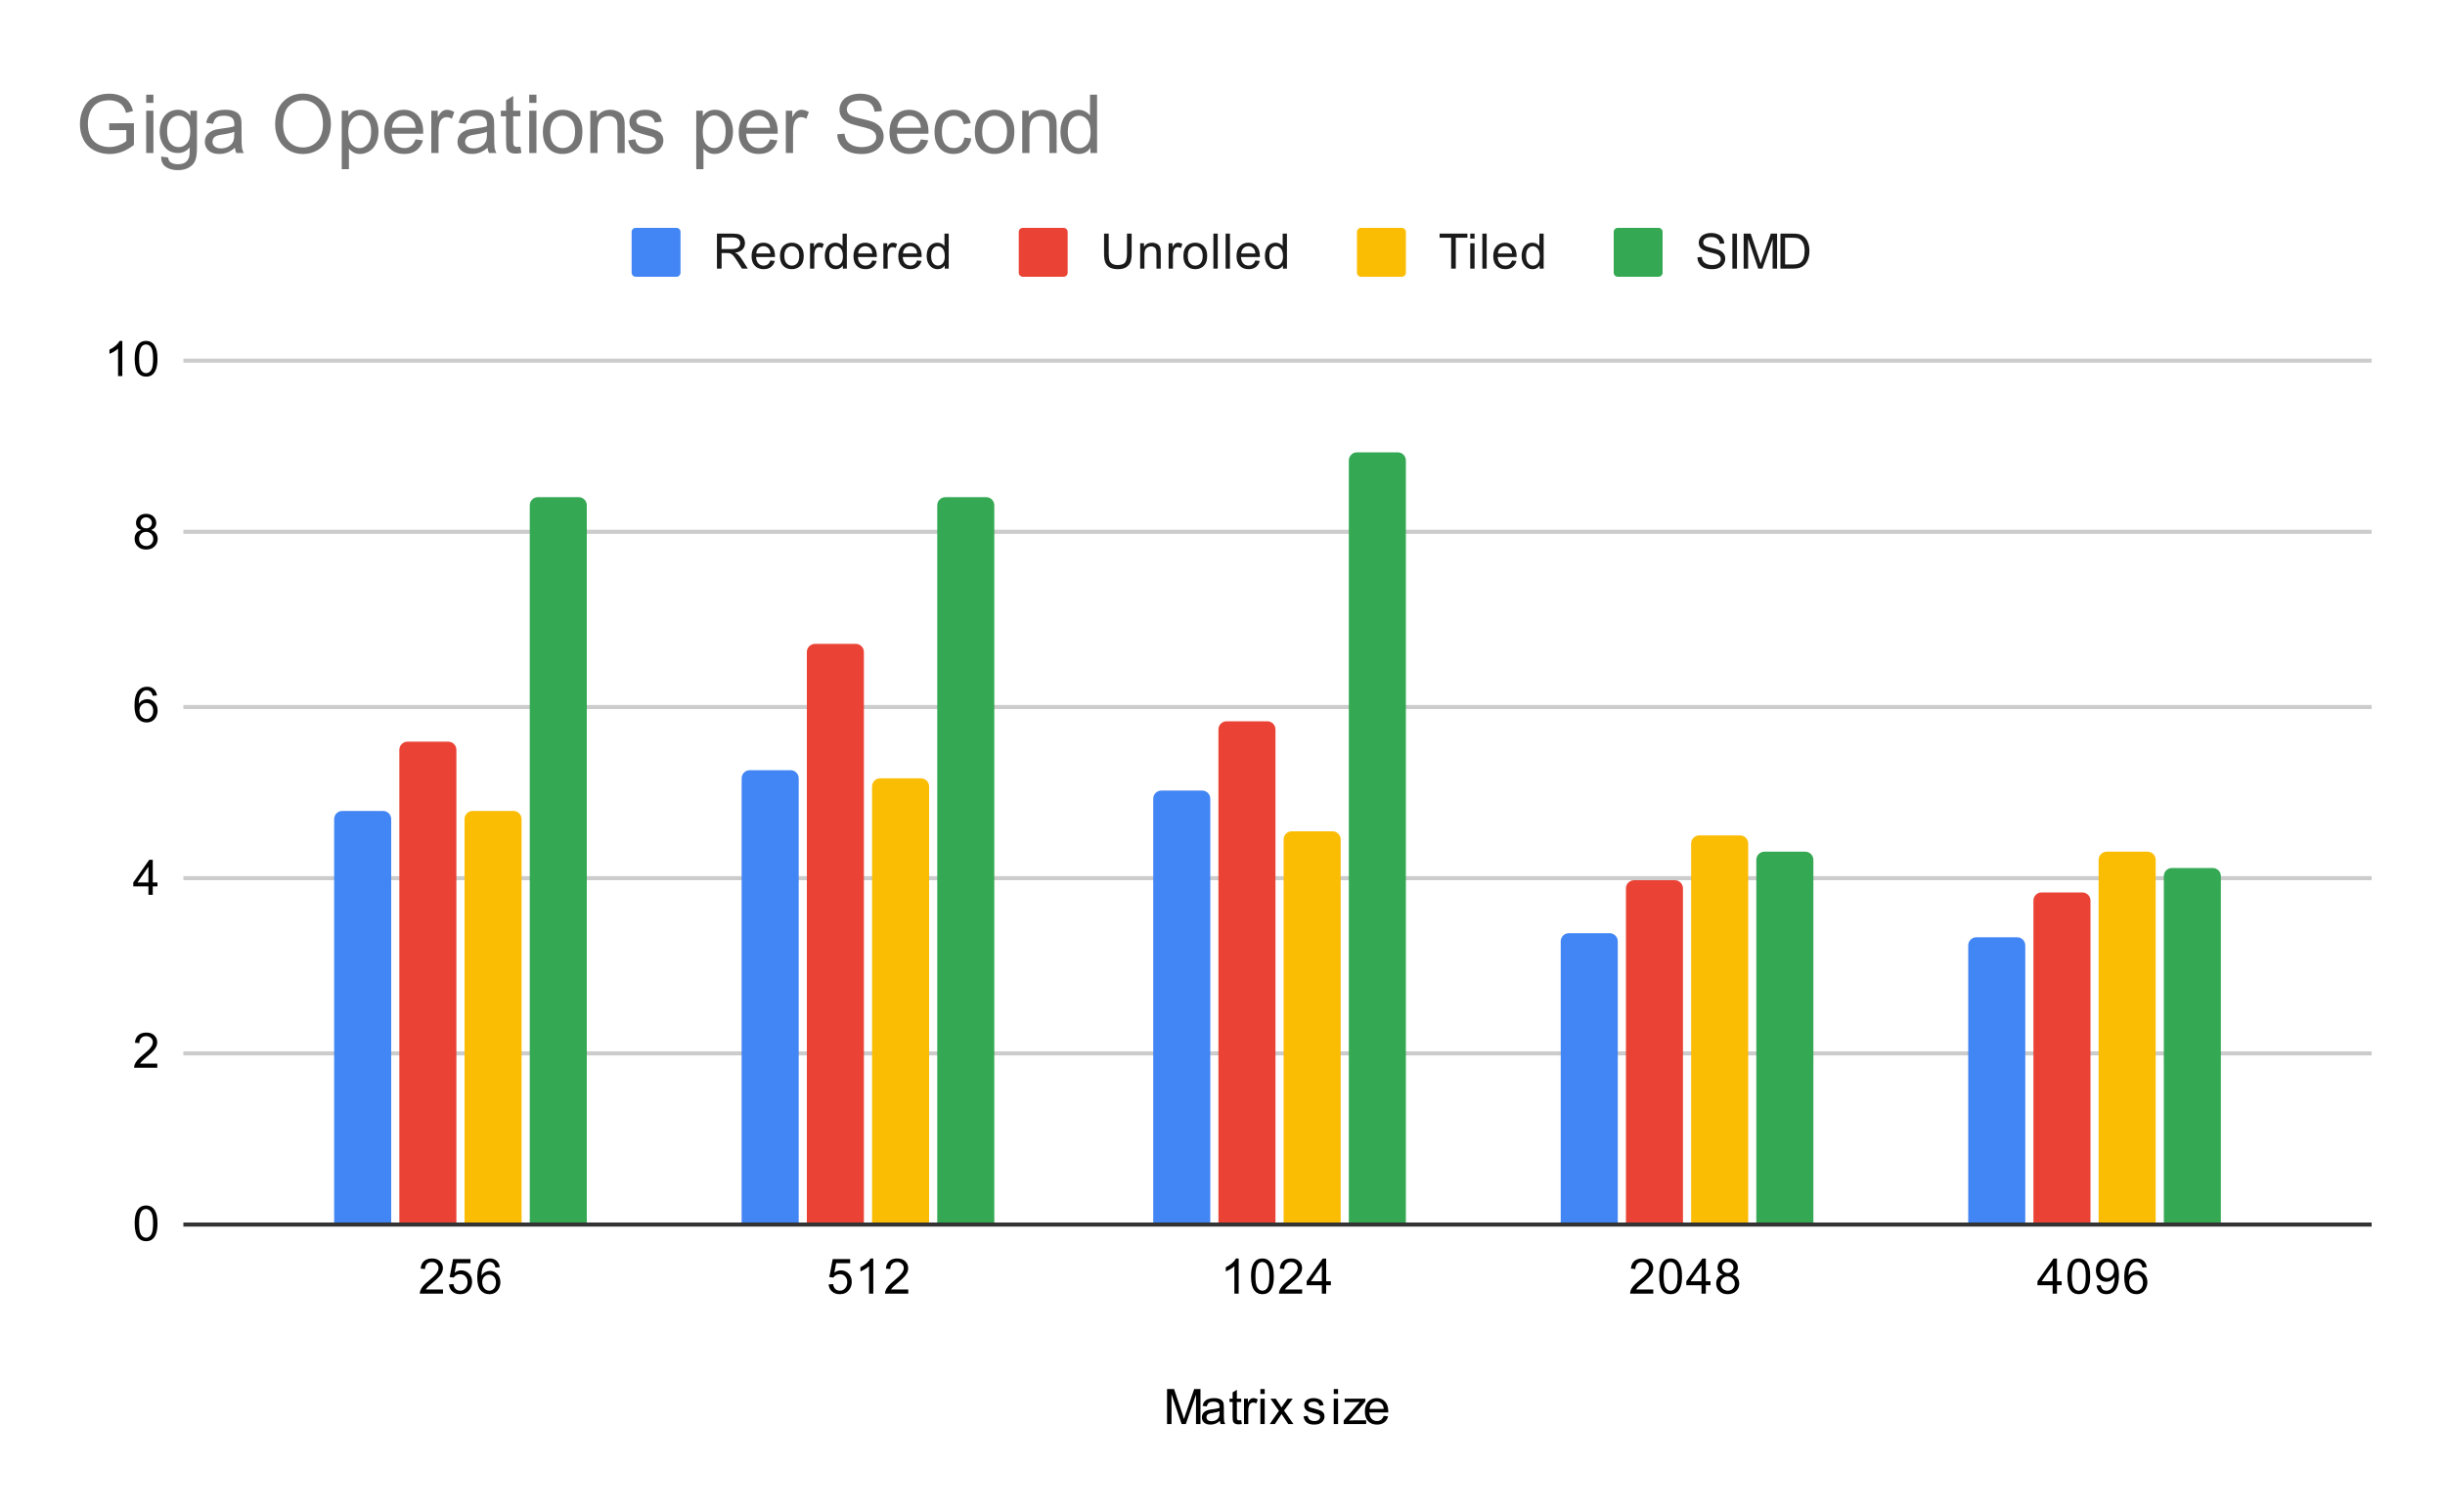 <svg version="1.1" viewBox="0.0 0.0 600.0 371.0" fill="none" stroke="none" stroke-linecap="square" stroke-miterlimit="10" width="600" height="371" xmlns:xlink="http://www.w3.org/1999/xlink" xmlns="http://www.w3.org/2000/svg"><path fill="#ffffff" d="M0 0L600.0 0L600.0 371.0L0 371.0L0 0Z" fill-rule="nonzero"/><path stroke="#333333" stroke-width="1.0" stroke-linecap="butt" d="M45.5 300.5L581.5 300.5" fill-rule="nonzero"/><path stroke="#cccccc" stroke-width="1.0" stroke-linecap="butt" d="M45.5 258.5L581.5 258.5" fill-rule="nonzero"/><path stroke="#cccccc" stroke-width="1.0" stroke-linecap="butt" d="M45.5 215.5L581.5 215.5" fill-rule="nonzero"/><path stroke="#cccccc" stroke-width="1.0" stroke-linecap="butt" d="M45.5 173.5L581.5 173.5" fill-rule="nonzero"/><path stroke="#cccccc" stroke-width="1.0" stroke-linecap="butt" d="M45.5 130.5L581.5 130.5" fill-rule="nonzero"/><path stroke="#cccccc" stroke-width="1.0" stroke-linecap="butt" d="M45.5 88.5L581.5 88.5" fill-rule="nonzero"/><clipPath id="id_0"><path d="M45.55 88.283L581.45 88.283L581.45 300.45L45.55 300.45L45.55 88.283Z" clip-rule="nonzero"/></clipPath><path stroke="#000000" stroke-width="2.0" stroke-linecap="butt" stroke-opacity="0.0" clip-path="url(#id_0)" d="M96.0 300.0L82.0 300.0L82.0 201.0C82.0 199.895 82.895 199.0 84.0 199.0L94.0 199.0C95.105 199.0 96.0 199.895 96.0 201.0Z" fill-rule="nonzero"/><path fill="#4285f4" clip-path="url(#id_0)" d="M96.0 300.0L82.0 300.0L82.0 201.0C82.0 199.895 82.895 199.0 84.0 199.0L94.0 199.0C95.105 199.0 96.0 199.895 96.0 201.0Z" fill-rule="nonzero"/><path stroke="#000000" stroke-width="2.0" stroke-linecap="butt" stroke-opacity="0.0" clip-path="url(#id_0)" d="M196.0 300.0L182.0 300.0L182.0 191.0C182.0 189.895 182.895 189.0 184.0 189.0L194.0 189.0C195.105 189.0 196.0 189.895 196.0 191.0Z" fill-rule="nonzero"/><path fill="#4285f4" clip-path="url(#id_0)" d="M196.0 300.0L182.0 300.0L182.0 191.0C182.0 189.895 182.895 189.0 184.0 189.0L194.0 189.0C195.105 189.0 196.0 189.895 196.0 191.0Z" fill-rule="nonzero"/><path stroke="#000000" stroke-width="2.0" stroke-linecap="butt" stroke-opacity="0.0" clip-path="url(#id_0)" d="M297.0 300.0L283.0 300.0L283.0 196.0C283.0 194.895 283.895 194.0 285.0 194.0L295.0 194.0C296.105 194.0 297.0 194.895 297.0 196.0Z" fill-rule="nonzero"/><path fill="#4285f4" clip-path="url(#id_0)" d="M297.0 300.0L283.0 300.0L283.0 196.0C283.0 194.895 283.895 194.0 285.0 194.0L295.0 194.0C296.105 194.0 297.0 194.895 297.0 196.0Z" fill-rule="nonzero"/><path stroke="#000000" stroke-width="2.0" stroke-linecap="butt" stroke-opacity="0.0" clip-path="url(#id_0)" d="M397.0 300.0L383.0 300.0L383.0 231.0C383.0 229.895 383.895 229.0 385.0 229.0L395.0 229.0C396.105 229.0 397.0 229.895 397.0 231.0Z" fill-rule="nonzero"/><path fill="#4285f4" clip-path="url(#id_0)" d="M397.0 300.0L383.0 300.0L383.0 231.0C383.0 229.895 383.895 229.0 385.0 229.0L395.0 229.0C396.105 229.0 397.0 229.895 397.0 231.0Z" fill-rule="nonzero"/><path stroke="#000000" stroke-width="2.0" stroke-linecap="butt" stroke-opacity="0.0" clip-path="url(#id_0)" d="M497.0 300.0L483.0 300.0L483.0 232.0C483.0 230.895 483.895 230.0 485.0 230.0L495.0 230.0C496.105 230.0 497.0 230.895 497.0 232.0Z" fill-rule="nonzero"/><path fill="#4285f4" clip-path="url(#id_0)" d="M497.0 300.0L483.0 300.0L483.0 232.0C483.0 230.895 483.895 230.0 485.0 230.0L495.0 230.0C496.105 230.0 497.0 230.895 497.0 232.0Z" fill-rule="nonzero"/><path stroke="#000000" stroke-width="2.0" stroke-linecap="butt" stroke-opacity="0.0" clip-path="url(#id_0)" d="M112.0 300.0L98.0 300.0L98.0 184.0C98.0 182.895 98.895 182.0 100.0 182.0L110.0 182.0C111.105 182.0 112.0 182.895 112.0 184.0Z" fill-rule="nonzero"/><path fill="#ea4335" clip-path="url(#id_0)" d="M112.0 300.0L98.0 300.0L98.0 184.0C98.0 182.895 98.895 182.0 100.0 182.0L110.0 182.0C111.105 182.0 112.0 182.895 112.0 184.0Z" fill-rule="nonzero"/><path stroke="#000000" stroke-width="2.0" stroke-linecap="butt" stroke-opacity="0.0" clip-path="url(#id_0)" d="M212.0 300.0L198.0 300.0L198.0 160.0C198.0 158.895 198.895 158.0 200.0 158.0L210.0 158.0C211.105 158.0 212.0 158.895 212.0 160.0Z" fill-rule="nonzero"/><path fill="#ea4335" clip-path="url(#id_0)" d="M212.0 300.0L198.0 300.0L198.0 160.0C198.0 158.895 198.895 158.0 200.0 158.0L210.0 158.0C211.105 158.0 212.0 158.895 212.0 160.0Z" fill-rule="nonzero"/><path stroke="#000000" stroke-width="2.0" stroke-linecap="butt" stroke-opacity="0.0" clip-path="url(#id_0)" d="M313.0 300.0L299.0 300.0L299.0 179.0C299.0 177.895 299.895 177.0 301.0 177.0L311.0 177.0C312.105 177.0 313.0 177.895 313.0 179.0Z" fill-rule="nonzero"/><path fill="#ea4335" clip-path="url(#id_0)" d="M313.0 300.0L299.0 300.0L299.0 179.0C299.0 177.895 299.895 177.0 301.0 177.0L311.0 177.0C312.105 177.0 313.0 177.895 313.0 179.0Z" fill-rule="nonzero"/><path stroke="#000000" stroke-width="2.0" stroke-linecap="butt" stroke-opacity="0.0" clip-path="url(#id_0)" d="M413.0 300.0L399.0 300.0L399.0 218.0C399.0 216.895 399.895 216.0 401.0 216.0L411.0 216.0C412.105 216.0 413.0 216.895 413.0 218.0Z" fill-rule="nonzero"/><path fill="#ea4335" clip-path="url(#id_0)" d="M413.0 300.0L399.0 300.0L399.0 218.0C399.0 216.895 399.895 216.0 401.0 216.0L411.0 216.0C412.105 216.0 413.0 216.895 413.0 218.0Z" fill-rule="nonzero"/><path stroke="#000000" stroke-width="2.0" stroke-linecap="butt" stroke-opacity="0.0" clip-path="url(#id_0)" d="M513.0 300.0L499.0 300.0L499.0 221.0C499.0 219.895 499.895 219.0 501.0 219.0L511.0 219.0C512.105 219.0 513.0 219.895 513.0 221.0Z" fill-rule="nonzero"/><path fill="#ea4335" clip-path="url(#id_0)" d="M513.0 300.0L499.0 300.0L499.0 221.0C499.0 219.895 499.895 219.0 501.0 219.0L511.0 219.0C512.105 219.0 513.0 219.895 513.0 221.0Z" fill-rule="nonzero"/><path stroke="#000000" stroke-width="2.0" stroke-linecap="butt" stroke-opacity="0.0" clip-path="url(#id_0)" d="M128.0 300.0L114.0 300.0L114.0 201.0C114.0 199.895 114.895 199.0 116.0 199.0L126.0 199.0C127.105 199.0 128.0 199.895 128.0 201.0Z" fill-rule="nonzero"/><path fill="#fbbc04" clip-path="url(#id_0)" d="M128.0 300.0L114.0 300.0L114.0 201.0C114.0 199.895 114.895 199.0 116.0 199.0L126.0 199.0C127.105 199.0 128.0 199.895 128.0 201.0Z" fill-rule="nonzero"/><path stroke="#000000" stroke-width="2.0" stroke-linecap="butt" stroke-opacity="0.0" clip-path="url(#id_0)" d="M228.0 300.0L214.0 300.0L214.0 193.0C214.0 191.895 214.895 191.0 216.0 191.0L226.0 191.0C227.105 191.0 228.0 191.895 228.0 193.0Z" fill-rule="nonzero"/><path fill="#fbbc04" clip-path="url(#id_0)" d="M228.0 300.0L214.0 300.0L214.0 193.0C214.0 191.895 214.895 191.0 216.0 191.0L226.0 191.0C227.105 191.0 228.0 191.895 228.0 193.0Z" fill-rule="nonzero"/><path stroke="#000000" stroke-width="2.0" stroke-linecap="butt" stroke-opacity="0.0" clip-path="url(#id_0)" d="M329.0 300.0L315.0 300.0L315.0 206.0C315.0 204.895 315.895 204.0 317.0 204.0L327.0 204.0C328.105 204.0 329.0 204.895 329.0 206.0Z" fill-rule="nonzero"/><path fill="#fbbc04" clip-path="url(#id_0)" d="M329.0 300.0L315.0 300.0L315.0 206.0C315.0 204.895 315.895 204.0 317.0 204.0L327.0 204.0C328.105 204.0 329.0 204.895 329.0 206.0Z" fill-rule="nonzero"/><path stroke="#000000" stroke-width="2.0" stroke-linecap="butt" stroke-opacity="0.0" clip-path="url(#id_0)" d="M429.0 300.0L415.0 300.0L415.0 207.0C415.0 205.895 415.895 205.0 417.0 205.0L427.0 205.0C428.105 205.0 429.0 205.895 429.0 207.0Z" fill-rule="nonzero"/><path fill="#fbbc04" clip-path="url(#id_0)" d="M429.0 300.0L415.0 300.0L415.0 207.0C415.0 205.895 415.895 205.0 417.0 205.0L427.0 205.0C428.105 205.0 429.0 205.895 429.0 207.0Z" fill-rule="nonzero"/><path stroke="#000000" stroke-width="2.0" stroke-linecap="butt" stroke-opacity="0.0" clip-path="url(#id_0)" d="M529.0 300.0L515.0 300.0L515.0 211.0C515.0 209.895 515.895 209.0 517.0 209.0L527.0 209.0C528.105 209.0 529.0 209.895 529.0 211.0Z" fill-rule="nonzero"/><path fill="#fbbc04" clip-path="url(#id_0)" d="M529.0 300.0L515.0 300.0L515.0 211.0C515.0 209.895 515.895 209.0 517.0 209.0L527.0 209.0C528.105 209.0 529.0 209.895 529.0 211.0Z" fill-rule="nonzero"/><path stroke="#000000" stroke-width="2.0" stroke-linecap="butt" stroke-opacity="0.0" clip-path="url(#id_0)" d="M144.0 300.0L130.0 300.0L130.0 124.0C130.0 122.895 130.895 122.0 132.0 122.0L142.0 122.0C143.105 122.0 144.0 122.895 144.0 124.0Z" fill-rule="nonzero"/><path fill="#34a853" clip-path="url(#id_0)" d="M144.0 300.0L130.0 300.0L130.0 124.0C130.0 122.895 130.895 122.0 132.0 122.0L142.0 122.0C143.105 122.0 144.0 122.895 144.0 124.0Z" fill-rule="nonzero"/><path stroke="#000000" stroke-width="2.0" stroke-linecap="butt" stroke-opacity="0.0" clip-path="url(#id_0)" d="M244.0 300.0L230.0 300.0L230.0 124.0C230.0 122.895 230.895 122.0 232.0 122.0L242.0 122.0C243.105 122.0 244.0 122.895 244.0 124.0Z" fill-rule="nonzero"/><path fill="#34a853" clip-path="url(#id_0)" d="M244.0 300.0L230.0 300.0L230.0 124.0C230.0 122.895 230.895 122.0 232.0 122.0L242.0 122.0C243.105 122.0 244.0 122.895 244.0 124.0Z" fill-rule="nonzero"/><path stroke="#000000" stroke-width="2.0" stroke-linecap="butt" stroke-opacity="0.0" clip-path="url(#id_0)" d="M345.0 300.0L331.0 300.0L331.0 113.0C331.0 111.895 331.895 111.0 333.0 111.0L343.0 111.0C344.105 111.0 345.0 111.895 345.0 113.0Z" fill-rule="nonzero"/><path fill="#34a853" clip-path="url(#id_0)" d="M345.0 300.0L331.0 300.0L331.0 113.0C331.0 111.895 331.895 111.0 333.0 111.0L343.0 111.0C344.105 111.0 345.0 111.895 345.0 113.0Z" fill-rule="nonzero"/><path stroke="#000000" stroke-width="2.0" stroke-linecap="butt" stroke-opacity="0.0" clip-path="url(#id_0)" d="M445.0 300.0L431.0 300.0L431.0 211.0C431.0 209.895 431.895 209.0 433.0 209.0L443.0 209.0C444.105 209.0 445.0 209.895 445.0 211.0Z" fill-rule="nonzero"/><path fill="#34a853" clip-path="url(#id_0)" d="M445.0 300.0L431.0 300.0L431.0 211.0C431.0 209.895 431.895 209.0 433.0 209.0L443.0 209.0C444.105 209.0 445.0 209.895 445.0 211.0Z" fill-rule="nonzero"/><path stroke="#000000" stroke-width="2.0" stroke-linecap="butt" stroke-opacity="0.0" clip-path="url(#id_0)" d="M545.0 300.0L531.0 300.0L531.0 215.0C531.0 213.895 531.895 213.0 533.0 213.0L543.0 213.0C544.105 213.0 545.0 213.895 545.0 215.0Z" fill-rule="nonzero"/><path fill="#34a853" clip-path="url(#id_0)" d="M545.0 300.0L531.0 300.0L531.0 215.0C531.0 213.895 531.895 213.0 533.0 213.0L543.0 213.0C544.105 213.0 545.0 213.895 545.0 215.0Z" fill-rule="nonzero"/><path fill="#000000" d="M286.391 349.45L286.391 340.856L288.109 340.856L290.141 346.934Q290.422 347.794 290.547 348.216Q290.688 347.747 291.0 346.841L293.062 340.856L294.594 340.856L294.594 349.45L293.5 349.45L293.5 342.262L291.0 349.45L289.969 349.45L287.484 342.137L287.484 349.45L286.391 349.45ZM299.359 348.684Q298.766 349.184 298.219 349.387Q297.688 349.591 297.062 349.591Q296.031 349.591 295.484 349.091Q294.938 348.591 294.938 347.809Q294.938 347.356 295.141 346.981Q295.344 346.591 295.688 346.372Q296.031 346.137 296.453 346.028Q296.75 345.934 297.391 345.856Q298.656 345.716 299.266 345.497Q299.266 345.278 299.266 345.231Q299.266 344.575 298.969 344.309Q298.562 343.966 297.766 343.966Q297.031 343.966 296.672 344.231Q296.312 344.481 296.141 345.137L295.109 344.997Q295.25 344.341 295.578 343.934Q295.906 343.528 296.516 343.309Q297.125 343.091 297.922 343.091Q298.719 343.091 299.219 343.278Q299.719 343.466 299.953 343.747Q300.188 344.028 300.281 344.466Q300.328 344.731 300.328 345.434L300.328 346.841Q300.328 348.309 300.391 348.7Q300.469 349.091 300.672 349.45L299.562 349.45Q299.406 349.122 299.359 348.684ZM299.266 346.325Q298.688 346.559 297.547 346.731Q296.891 346.825 296.625 346.95Q296.359 347.059 296.203 347.278Q296.062 347.497 296.062 347.778Q296.062 348.2 296.375 348.481Q296.703 348.762 297.312 348.762Q297.922 348.762 298.391 348.497Q298.875 348.231 299.094 347.762Q299.266 347.403 299.266 346.716L299.266 346.325ZM304.594 348.512L304.75 349.434Q304.297 349.528 303.953 349.528Q303.375 349.528 303.062 349.356Q302.75 349.169 302.609 348.872Q302.484 348.575 302.484 347.622L302.484 344.044L301.719 344.044L301.719 343.231L302.484 343.231L302.484 341.684L303.531 341.059L303.531 343.231L304.594 343.231L304.594 344.044L303.531 344.044L303.531 347.684Q303.531 348.137 303.578 348.262Q303.641 348.387 303.766 348.466Q303.891 348.544 304.125 348.544Q304.312 348.544 304.594 348.512ZM305.281 349.45L305.281 343.231L306.234 343.231L306.234 344.169Q306.594 343.512 306.891 343.309Q307.203 343.091 307.578 343.091Q308.109 343.091 308.656 343.419L308.297 344.403Q307.906 344.169 307.531 344.169Q307.172 344.169 306.891 344.387Q306.625 344.591 306.516 344.966Q306.328 345.528 306.328 346.184L306.328 349.45L305.281 349.45ZM309.297 342.075L309.297 340.856L310.359 340.856L310.359 342.075L309.297 342.075ZM309.297 349.45L309.297 343.231L310.359 343.231L310.359 349.45L309.297 349.45ZM311.594 349.45L313.859 346.216L311.766 343.231L313.078 343.231L314.031 344.684Q314.297 345.106 314.469 345.387Q314.719 344.997 314.938 344.7L315.984 343.231L317.25 343.231L315.094 346.153L317.406 349.45L316.125 349.45L314.844 347.512L314.5 346.997L312.859 349.45L311.594 349.45ZM319.875 347.591L320.906 347.434Q321.0 348.059 321.391 348.387Q321.797 348.716 322.531 348.716Q323.25 348.716 323.594 348.434Q323.953 348.137 323.953 347.731Q323.953 347.372 323.641 347.169Q323.422 347.028 322.562 346.809Q321.406 346.512 320.953 346.309Q320.516 346.091 320.281 345.716Q320.047 345.341 320.047 344.872Q320.047 344.466 320.234 344.106Q320.422 343.747 320.75 343.512Q321.0 343.341 321.422 343.216Q321.844 343.091 322.344 343.091Q323.062 343.091 323.609 343.309Q324.172 343.512 324.438 343.872Q324.703 344.231 324.797 344.825L323.766 344.966Q323.703 344.497 323.359 344.231Q323.031 343.95 322.406 343.95Q321.688 343.95 321.375 344.2Q321.062 344.434 321.062 344.762Q321.062 344.966 321.188 345.122Q321.328 345.294 321.594 345.403Q321.75 345.466 322.531 345.669Q323.656 345.981 324.094 346.169Q324.531 346.356 324.781 346.716Q325.031 347.075 325.031 347.622Q325.031 348.153 324.719 348.622Q324.422 349.075 323.844 349.341Q323.266 349.591 322.531 349.591Q321.312 349.591 320.672 349.091Q320.047 348.575 319.875 347.591ZM327.297 342.075L327.297 340.856L328.359 340.856L328.359 342.075L327.297 342.075ZM327.297 349.45L327.297 343.231L328.359 343.231L328.359 349.45L327.297 349.45ZM329.734 349.45L329.734 348.591L333.703 344.044Q333.016 344.075 332.5 344.075L329.969 344.075L329.969 343.231L335.062 343.231L335.062 343.919L331.688 347.872L331.031 348.591Q331.75 348.544 332.359 348.544L335.25 348.544L335.25 349.45L329.734 349.45ZM339.547 347.45L340.641 347.575Q340.391 348.528 339.688 349.059Q338.984 349.591 337.906 349.591Q336.547 349.591 335.734 348.747Q334.938 347.903 334.938 346.387Q334.938 344.825 335.75 343.966Q336.562 343.091 337.844 343.091Q339.094 343.091 339.875 343.934Q340.672 344.778 340.672 346.325Q340.672 346.419 340.672 346.606L336.031 346.606Q336.094 347.637 336.609 348.184Q337.125 348.716 337.906 348.716Q338.484 348.716 338.891 348.419Q339.312 348.106 339.547 347.45ZM336.094 345.747L339.562 345.747Q339.5 344.95 339.172 344.559Q338.656 343.95 337.859 343.95Q337.125 343.95 336.625 344.434Q336.141 344.919 336.094 345.747Z" fill-rule="nonzero"/><path fill="#000000" d="M33.05 300.216Q33.05 298.684 33.362 297.762Q33.675 296.825 34.284 296.325Q34.909 295.825 35.847 295.825Q36.534 295.825 37.05 296.106Q37.581 296.387 37.925 296.919Q38.269 297.434 38.456 298.184Q38.644 298.934 38.644 300.216Q38.644 301.731 38.331 302.653Q38.034 303.575 37.409 304.091Q36.8 304.591 35.847 304.591Q34.612 304.591 33.894 303.7Q33.05 302.637 33.05 300.216ZM34.128 300.216Q34.128 302.325 34.628 303.028Q35.128 303.731 35.847 303.731Q36.581 303.731 37.066 303.028Q37.566 302.325 37.566 300.216Q37.566 298.091 37.066 297.403Q36.581 296.7 35.831 296.7Q35.112 296.7 34.675 297.309Q34.128 298.091 34.128 300.216Z" fill-rule="nonzero"/><path fill="#000000" d="M38.597 261.001L38.597 262.017L32.909 262.017Q32.909 261.642 33.034 261.282Q33.253 260.704 33.722 260.142Q34.206 259.579 35.112 258.845Q36.519 257.689 37.003 257.017Q37.503 256.345 37.503 255.751Q37.503 255.126 37.05 254.704Q36.597 254.267 35.878 254.267Q35.112 254.267 34.659 254.72Q34.206 255.173 34.191 255.985L33.112 255.876Q33.222 254.657 33.941 254.032Q34.675 253.392 35.909 253.392Q37.144 253.392 37.862 254.079Q38.581 254.767 38.581 255.782Q38.581 256.298 38.362 256.798Q38.159 257.282 37.659 257.845Q37.175 258.392 36.05 259.345Q35.097 260.142 34.816 260.439Q34.55 260.72 34.378 261.001L38.597 261.001Z" fill-rule="nonzero"/><path fill="#000000" d="M36.425 219.583L36.425 217.521L32.706 217.521L32.706 216.552L36.628 210.99L37.487 210.99L37.487 216.552L38.644 216.552L38.644 217.521L37.487 217.521L37.487 219.583L36.425 219.583ZM36.425 216.552L36.425 212.693L33.737 216.552L36.425 216.552Z" fill-rule="nonzero"/><path fill="#000000" d="M38.519 170.666L37.472 170.744Q37.331 170.119 37.081 169.838Q36.644 169.384 36.019 169.384Q35.519 169.384 35.128 169.666Q34.644 170.041 34.347 170.744Q34.066 171.431 34.05 172.713Q34.425 172.134 34.972 171.853Q35.534 171.572 36.144 171.572Q37.191 171.572 37.925 172.353Q38.675 173.134 38.675 174.353Q38.675 175.166 38.316 175.869Q37.972 176.556 37.362 176.931Q36.753 177.291 35.987 177.291Q34.659 177.291 33.831 176.322Q33.003 175.353 33.003 173.134Q33.003 170.634 33.925 169.509Q34.722 168.525 36.081 168.525Q37.097 168.525 37.737 169.103Q38.394 169.666 38.519 170.666ZM34.222 174.369Q34.222 174.916 34.441 175.416Q34.675 175.9 35.081 176.166Q35.503 176.431 35.972 176.431Q36.628 176.431 37.112 175.9Q37.597 175.353 37.597 174.431Q37.597 173.541 37.112 173.025Q36.644 172.509 35.925 172.509Q35.206 172.509 34.706 173.025Q34.222 173.541 34.222 174.369Z" fill-rule="nonzero"/><path fill="#000000" d="M34.675 130.06Q34.019 129.81 33.691 129.373Q33.378 128.92 33.378 128.31Q33.378 127.373 34.05 126.732Q34.737 126.092 35.847 126.092Q36.972 126.092 37.659 126.748Q38.347 127.404 38.347 128.342Q38.347 128.935 38.034 129.373Q37.722 129.81 37.081 130.06Q37.878 130.31 38.284 130.889Q38.691 131.467 38.691 132.264Q38.691 133.357 37.909 134.107Q37.144 134.857 35.862 134.857Q34.597 134.857 33.816 134.107Q33.034 133.357 33.034 132.232Q33.034 131.389 33.456 130.826Q33.894 130.264 34.675 130.06ZM34.456 128.264Q34.456 128.873 34.847 129.264Q35.253 129.654 35.878 129.654Q36.487 129.654 36.878 129.279Q37.269 128.889 37.269 128.326Q37.269 127.748 36.862 127.357Q36.456 126.951 35.862 126.951Q35.253 126.951 34.847 127.342Q34.456 127.732 34.456 128.264ZM34.128 132.232Q34.128 132.685 34.331 133.107Q34.55 133.529 34.972 133.764Q35.394 133.998 35.878 133.998Q36.628 133.998 37.112 133.514Q37.612 133.029 37.612 132.279Q37.612 131.514 37.112 131.014Q36.612 130.514 35.847 130.514Q35.097 130.514 34.612 131.014Q34.128 131.498 34.128 132.232Z" fill-rule="nonzero"/><path fill="#000000" d="M30.019 92.283L28.972 92.283L28.972 85.565Q28.581 85.924 27.956 86.299Q27.347 86.658 26.863 86.83L26.863 85.815Q27.738 85.393 28.394 84.815Q29.066 84.221 29.347 83.658L30.019 83.658L30.019 92.283ZM33.05 88.049Q33.05 86.518 33.362 85.596Q33.675 84.658 34.284 84.158Q34.909 83.658 35.847 83.658Q36.534 83.658 37.05 83.94Q37.581 84.221 37.925 84.752Q38.269 85.268 38.456 86.018Q38.644 86.768 38.644 88.049Q38.644 89.565 38.331 90.486Q38.034 91.408 37.409 91.924Q36.8 92.424 35.847 92.424Q34.612 92.424 33.894 91.533Q33.05 90.471 33.05 88.049ZM34.128 88.049Q34.128 90.158 34.628 90.861Q35.128 91.565 35.847 91.565Q36.581 91.565 37.066 90.861Q37.566 90.158 37.566 88.049Q37.566 85.924 37.066 85.236Q36.581 84.533 35.831 84.533Q35.112 84.533 34.675 85.143Q34.128 85.924 34.128 88.049Z" fill-rule="nonzero"/><path fill="#000000" d="M108.71 316.434L108.71 317.45L103.023 317.45Q103.023 317.075 103.148 316.716Q103.367 316.137 103.835 315.575Q104.32 315.012 105.226 314.278Q106.632 313.122 107.117 312.45Q107.617 311.778 107.617 311.184Q107.617 310.559 107.164 310.137Q106.71 309.7 105.992 309.7Q105.226 309.7 104.773 310.153Q104.32 310.606 104.304 311.419L103.226 311.309Q103.335 310.091 104.054 309.466Q104.789 308.825 106.023 308.825Q107.257 308.825 107.976 309.512Q108.695 310.2 108.695 311.216Q108.695 311.731 108.476 312.231Q108.273 312.716 107.773 313.278Q107.289 313.825 106.164 314.778Q105.21 315.575 104.929 315.872Q104.664 316.153 104.492 316.434L108.71 316.434ZM110.164 315.2L111.273 315.106Q111.398 315.919 111.835 316.325Q112.289 316.731 112.929 316.731Q113.679 316.731 114.21 316.153Q114.742 315.575 114.742 314.637Q114.742 313.731 114.226 313.216Q113.726 312.684 112.898 312.684Q112.398 312.684 111.976 312.919Q111.57 313.153 111.335 313.512L110.351 313.387L111.179 308.981L115.46 308.981L115.46 309.981L112.023 309.981L111.57 312.294Q112.335 311.747 113.179 311.747Q114.304 311.747 115.07 312.528Q115.851 313.309 115.851 314.544Q115.851 315.7 115.179 316.559Q114.351 317.591 112.929 317.591Q111.757 317.591 111.007 316.934Q110.273 316.278 110.164 315.2ZM122.632 310.966L121.585 311.044Q121.445 310.419 121.195 310.137Q120.757 309.684 120.132 309.684Q119.632 309.684 119.242 309.966Q118.757 310.341 118.46 311.044Q118.179 311.731 118.164 313.012Q118.539 312.434 119.085 312.153Q119.648 311.872 120.257 311.872Q121.304 311.872 122.039 312.653Q122.789 313.434 122.789 314.653Q122.789 315.466 122.429 316.169Q122.085 316.856 121.476 317.231Q120.867 317.591 120.101 317.591Q118.773 317.591 117.945 316.622Q117.117 315.653 117.117 313.434Q117.117 310.934 118.039 309.809Q118.835 308.825 120.195 308.825Q121.21 308.825 121.851 309.403Q122.507 309.966 122.632 310.966ZM118.335 314.669Q118.335 315.216 118.554 315.716Q118.789 316.2 119.195 316.466Q119.617 316.731 120.085 316.731Q120.742 316.731 121.226 316.2Q121.71 315.653 121.71 314.731Q121.71 313.841 121.226 313.325Q120.757 312.809 120.039 312.809Q119.32 312.809 118.82 313.325Q118.335 313.841 118.335 314.669Z" fill-rule="nonzero"/><path fill="#000000" d="M203.332 315.2L204.441 315.106Q204.566 315.919 205.004 316.325Q205.457 316.731 206.097 316.731Q206.847 316.731 207.379 316.153Q207.91 315.575 207.91 314.637Q207.91 313.731 207.394 313.216Q206.894 312.684 206.066 312.684Q205.566 312.684 205.144 312.919Q204.738 313.153 204.504 313.512L203.519 313.387L204.347 308.981L208.629 308.981L208.629 309.981L205.191 309.981L204.738 312.294Q205.504 311.747 206.347 311.747Q207.472 311.747 208.238 312.528Q209.019 313.309 209.019 314.544Q209.019 315.7 208.347 316.559Q207.519 317.591 206.097 317.591Q204.926 317.591 204.176 316.934Q203.441 316.278 203.332 315.2ZM214.301 317.45L213.254 317.45L213.254 310.731Q212.863 311.091 212.238 311.466Q211.629 311.825 211.144 311.997L211.144 310.981Q212.019 310.559 212.676 309.981Q213.347 309.387 213.629 308.825L214.301 308.825L214.301 317.45ZM222.879 316.434L222.879 317.45L217.191 317.45Q217.191 317.075 217.316 316.716Q217.535 316.137 218.004 315.575Q218.488 315.012 219.394 314.278Q220.801 313.122 221.285 312.45Q221.785 311.778 221.785 311.184Q221.785 310.559 221.332 310.137Q220.879 309.7 220.16 309.7Q219.394 309.7 218.941 310.153Q218.488 310.606 218.472 311.419L217.394 311.309Q217.504 310.091 218.222 309.466Q218.957 308.825 220.191 308.825Q221.426 308.825 222.144 309.512Q222.863 310.2 222.863 311.216Q222.863 311.731 222.644 312.231Q222.441 312.716 221.941 313.278Q221.457 313.825 220.332 314.778Q219.379 315.575 219.097 315.872Q218.832 316.153 218.66 316.434L222.879 316.434Z" fill-rule="nonzero"/><path fill="#000000" d="M303.969 317.45L302.922 317.45L302.922 310.731Q302.531 311.091 301.906 311.466Q301.297 311.825 300.812 311.997L300.812 310.981Q301.688 310.559 302.344 309.981Q303.016 309.387 303.297 308.825L303.969 308.825L303.969 317.45ZM307.0 313.216Q307.0 311.684 307.312 310.762Q307.625 309.825 308.234 309.325Q308.859 308.825 309.797 308.825Q310.484 308.825 311.0 309.106Q311.531 309.387 311.875 309.919Q312.219 310.434 312.406 311.184Q312.594 311.934 312.594 313.216Q312.594 314.731 312.281 315.653Q311.984 316.575 311.359 317.091Q310.75 317.591 309.797 317.591Q308.562 317.591 307.844 316.7Q307.0 315.637 307.0 313.216ZM308.078 313.216Q308.078 315.325 308.578 316.028Q309.078 316.731 309.797 316.731Q310.531 316.731 311.016 316.028Q311.516 315.325 311.516 313.216Q311.516 311.091 311.016 310.403Q310.531 309.7 309.781 309.7Q309.062 309.7 308.625 310.309Q308.078 311.091 308.078 313.216ZM319.547 316.434L319.547 317.45L313.859 317.45Q313.859 317.075 313.984 316.716Q314.203 316.137 314.672 315.575Q315.156 315.012 316.062 314.278Q317.469 313.122 317.953 312.45Q318.453 311.778 318.453 311.184Q318.453 310.559 318.0 310.137Q317.547 309.7 316.828 309.7Q316.062 309.7 315.609 310.153Q315.156 310.606 315.141 311.419L314.062 311.309Q314.172 310.091 314.891 309.466Q315.625 308.825 316.859 308.825Q318.094 308.825 318.812 309.512Q319.531 310.2 319.531 311.216Q319.531 311.731 319.312 312.231Q319.109 312.716 318.609 313.278Q318.125 313.825 317.0 314.778Q316.047 315.575 315.766 315.872Q315.5 316.153 315.328 316.434L319.547 316.434ZM324.375 317.45L324.375 315.387L320.656 315.387L320.656 314.419L324.578 308.856L325.438 308.856L325.438 314.419L326.594 314.419L326.594 315.387L325.438 315.387L325.438 317.45L324.375 317.45ZM324.375 314.419L324.375 310.559L321.688 314.419L324.375 314.419Z" fill-rule="nonzero"/><path fill="#000000" d="M405.715 316.434L405.715 317.45L400.028 317.45Q400.028 317.075 400.153 316.716Q400.371 316.137 400.84 315.575Q401.324 315.012 402.231 314.278Q403.637 313.122 404.121 312.45Q404.621 311.778 404.621 311.184Q404.621 310.559 404.168 310.137Q403.715 309.7 402.996 309.7Q402.231 309.7 401.778 310.153Q401.324 310.606 401.309 311.419L400.231 311.309Q400.34 310.091 401.059 309.466Q401.793 308.825 403.028 308.825Q404.262 308.825 404.981 309.512Q405.699 310.2 405.699 311.216Q405.699 311.731 405.481 312.231Q405.278 312.716 404.778 313.278Q404.293 313.825 403.168 314.778Q402.215 315.575 401.934 315.872Q401.668 316.153 401.496 316.434L405.715 316.434ZM407.168 313.216Q407.168 311.684 407.481 310.762Q407.793 309.825 408.403 309.325Q409.028 308.825 409.965 308.825Q410.653 308.825 411.168 309.106Q411.699 309.387 412.043 309.919Q412.387 310.434 412.574 311.184Q412.762 311.934 412.762 313.216Q412.762 314.731 412.449 315.653Q412.153 316.575 411.528 317.091Q410.918 317.591 409.965 317.591Q408.731 317.591 408.012 316.7Q407.168 315.637 407.168 313.216ZM408.246 313.216Q408.246 315.325 408.746 316.028Q409.246 316.731 409.965 316.731Q410.699 316.731 411.184 316.028Q411.684 315.325 411.684 313.216Q411.684 311.091 411.184 310.403Q410.699 309.7 409.949 309.7Q409.231 309.7 408.793 310.309Q408.246 311.091 408.246 313.216ZM417.543 317.45L417.543 315.387L413.824 315.387L413.824 314.419L417.746 308.856L418.606 308.856L418.606 314.419L419.762 314.419L419.762 315.387L418.606 315.387L418.606 317.45L417.543 317.45ZM417.543 314.419L417.543 310.559L414.856 314.419L417.543 314.419ZM422.793 312.794Q422.137 312.544 421.809 312.106Q421.496 311.653 421.496 311.044Q421.496 310.106 422.168 309.466Q422.856 308.825 423.965 308.825Q425.09 308.825 425.778 309.481Q426.465 310.137 426.465 311.075Q426.465 311.669 426.153 312.106Q425.84 312.544 425.199 312.794Q425.996 313.044 426.403 313.622Q426.809 314.2 426.809 314.997Q426.809 316.091 426.028 316.841Q425.262 317.591 423.981 317.591Q422.715 317.591 421.934 316.841Q421.153 316.091 421.153 314.966Q421.153 314.122 421.574 313.559Q422.012 312.997 422.793 312.794ZM422.574 310.997Q422.574 311.606 422.965 311.997Q423.371 312.387 423.996 312.387Q424.606 312.387 424.996 312.012Q425.387 311.622 425.387 311.059Q425.387 310.481 424.981 310.091Q424.574 309.684 423.981 309.684Q423.371 309.684 422.965 310.075Q422.574 310.466 422.574 310.997ZM422.246 314.966Q422.246 315.419 422.449 315.841Q422.668 316.262 423.09 316.497Q423.512 316.731 423.996 316.731Q424.746 316.731 425.231 316.247Q425.731 315.762 425.731 315.012Q425.731 314.247 425.231 313.747Q424.731 313.247 423.965 313.247Q423.215 313.247 422.731 313.747Q422.246 314.231 422.246 314.966Z" fill-rule="nonzero"/><path fill="#000000" d="M503.711 317.45L503.711 315.387L499.993 315.387L499.993 314.419L503.915 308.856L504.774 308.856L504.774 314.419L505.93 314.419L505.93 315.387L504.774 315.387L504.774 317.45L503.711 317.45ZM503.711 314.419L503.711 310.559L501.024 314.419L503.711 314.419ZM507.336 313.216Q507.336 311.684 507.649 310.762Q507.961 309.825 508.571 309.325Q509.196 308.825 510.133 308.825Q510.821 308.825 511.336 309.106Q511.868 309.387 512.211 309.919Q512.555 310.434 512.743 311.184Q512.93 311.934 512.93 313.216Q512.93 314.731 512.618 315.653Q512.321 316.575 511.696 317.091Q511.086 317.591 510.133 317.591Q508.899 317.591 508.18 316.7Q507.336 315.637 507.336 313.216ZM508.415 313.216Q508.415 315.325 508.915 316.028Q509.415 316.731 510.133 316.731Q510.868 316.731 511.352 316.028Q511.852 315.325 511.852 313.216Q511.852 311.091 511.352 310.403Q510.868 309.7 510.118 309.7Q509.399 309.7 508.961 310.309Q508.415 311.091 508.415 313.216ZM514.493 315.466L515.508 315.372Q515.633 316.091 515.993 316.419Q516.368 316.731 516.93 316.731Q517.415 316.731 517.774 316.512Q518.149 316.278 518.383 315.919Q518.618 315.544 518.774 314.919Q518.93 314.278 518.93 313.622Q518.93 313.544 518.93 313.403Q518.618 313.903 518.071 314.231Q517.524 314.544 516.883 314.544Q515.805 314.544 515.071 313.778Q514.336 312.997 514.336 311.731Q514.336 310.419 515.102 309.622Q515.883 308.825 517.04 308.825Q517.868 308.825 518.555 309.278Q519.258 309.731 519.618 310.575Q519.977 311.403 519.977 312.981Q519.977 314.622 519.618 315.606Q519.274 316.575 518.555 317.091Q517.852 317.591 516.915 317.591Q515.899 317.591 515.258 317.044Q514.618 316.481 514.493 315.466ZM518.805 311.669Q518.805 310.762 518.321 310.231Q517.852 309.7 517.165 309.7Q516.461 309.7 515.93 310.278Q515.415 310.841 515.415 311.762Q515.415 312.575 515.915 313.091Q516.415 313.606 517.133 313.606Q517.868 313.606 518.336 313.091Q518.805 312.575 518.805 311.669ZM526.805 310.966L525.758 311.044Q525.618 310.419 525.368 310.137Q524.93 309.684 524.305 309.684Q523.805 309.684 523.415 309.966Q522.93 310.341 522.633 311.044Q522.352 311.731 522.336 313.012Q522.711 312.434 523.258 312.153Q523.821 311.872 524.43 311.872Q525.477 311.872 526.211 312.653Q526.961 313.434 526.961 314.653Q526.961 315.466 526.602 316.169Q526.258 316.856 525.649 317.231Q525.04 317.591 524.274 317.591Q522.946 317.591 522.118 316.622Q521.29 315.653 521.29 313.434Q521.29 310.934 522.211 309.809Q523.008 308.825 524.368 308.825Q525.383 308.825 526.024 309.403Q526.68 309.966 526.805 310.966ZM522.508 314.669Q522.508 315.216 522.727 315.716Q522.961 316.2 523.368 316.466Q523.79 316.731 524.258 316.731Q524.915 316.731 525.399 316.2Q525.883 315.653 525.883 314.731Q525.883 313.841 525.399 313.325Q524.93 312.809 524.211 312.809Q523.493 312.809 522.993 313.325Q522.508 313.841 522.508 314.669Z" fill-rule="nonzero"/><path fill="#4285f4" d="M155.0 56.917C155.0 56.364 155.448 55.917 156.0 55.917L166.0 55.917C166.552 55.917 167.0 56.364 167.0 56.917L167.0 66.917C167.0 67.469 166.552 67.917 166.0 67.917L156.0 67.917C155.448 67.917 155.0 67.469 155.0 66.917Z" fill-rule="nonzero"/><path fill="#1a1a1a" d="M175.938 65.917L175.938 57.323L179.75 57.323Q180.906 57.323 181.5 57.557Q182.094 57.792 182.453 58.385Q182.812 58.964 182.812 59.667Q182.812 60.589 182.219 61.214Q181.625 61.839 180.391 62.01Q180.844 62.229 181.078 62.432Q181.578 62.885 182.016 63.573L183.516 65.917L182.078 65.917L180.953 64.135Q180.453 63.354 180.125 62.948Q179.812 62.542 179.547 62.385Q179.297 62.214 179.031 62.135Q178.844 62.104 178.406 62.104L177.078 62.104L177.078 65.917L175.938 65.917ZM177.078 61.12L179.531 61.12Q180.297 61.12 180.734 60.964Q181.188 60.792 181.406 60.448Q181.641 60.089 181.641 59.667Q181.641 59.057 181.188 58.667Q180.75 58.276 179.797 58.276L177.078 58.276L177.078 61.12ZM189.047 63.917L190.141 64.042Q189.891 64.995 189.188 65.526Q188.484 66.057 187.406 66.057Q186.047 66.057 185.234 65.214Q184.438 64.37 184.438 62.854Q184.438 61.292 185.25 60.432Q186.062 59.557 187.344 59.557Q188.594 59.557 189.375 60.401Q190.172 61.245 190.172 62.792Q190.172 62.885 190.172 63.073L185.531 63.073Q185.594 64.104 186.109 64.651Q186.625 65.182 187.406 65.182Q187.984 65.182 188.391 64.885Q188.812 64.573 189.047 63.917ZM185.594 62.214L189.062 62.214Q189.0 61.417 188.672 61.026Q188.156 60.417 187.359 60.417Q186.625 60.417 186.125 60.901Q185.641 61.385 185.594 62.214ZM191.406 62.807Q191.406 61.073 192.359 60.245Q193.156 59.557 194.312 59.557Q195.594 59.557 196.406 60.401Q197.234 61.229 197.234 62.714Q197.234 63.917 196.875 64.604Q196.516 65.292 195.812 65.682Q195.125 66.057 194.312 66.057Q193.016 66.057 192.203 65.229Q191.406 64.385 191.406 62.807ZM192.484 62.807Q192.484 63.995 193.0 64.589Q193.531 65.182 194.312 65.182Q195.109 65.182 195.625 64.589Q196.141 63.995 196.141 62.776Q196.141 61.62 195.609 61.026Q195.094 60.432 194.312 60.432Q193.531 60.432 193.0 61.026Q192.484 61.604 192.484 62.807ZM198.781 65.917L198.781 59.698L199.734 59.698L199.734 60.635Q200.094 59.979 200.391 59.776Q200.703 59.557 201.078 59.557Q201.609 59.557 202.156 59.885L201.797 60.87Q201.406 60.635 201.031 60.635Q200.672 60.635 200.391 60.854Q200.125 61.057 200.016 61.432Q199.828 61.995 199.828 62.651L199.828 65.917L198.781 65.917ZM206.828 65.917L206.828 65.135Q206.234 66.057 205.094 66.057Q204.344 66.057 203.719 65.651Q203.094 65.229 202.75 64.495Q202.406 63.76 202.406 62.807Q202.406 61.885 202.719 61.12Q203.031 60.354 203.656 59.964Q204.281 59.557 205.047 59.557Q205.609 59.557 206.047 59.792Q206.484 60.026 206.766 60.401L206.766 57.323L207.812 57.323L207.812 65.917L206.828 65.917ZM203.5 62.807Q203.5 64.01 204.0 64.604Q204.5 65.182 205.188 65.182Q205.875 65.182 206.359 64.62Q206.844 64.057 206.844 62.901Q206.844 61.62 206.344 61.026Q205.859 60.432 205.141 60.432Q204.438 60.432 203.969 61.01Q203.5 61.573 203.5 62.807ZM214.047 63.917L215.141 64.042Q214.891 64.995 214.188 65.526Q213.484 66.057 212.406 66.057Q211.047 66.057 210.234 65.214Q209.438 64.37 209.438 62.854Q209.438 61.292 210.25 60.432Q211.062 59.557 212.344 59.557Q213.594 59.557 214.375 60.401Q215.172 61.245 215.172 62.792Q215.172 62.885 215.172 63.073L210.531 63.073Q210.594 64.104 211.109 64.651Q211.625 65.182 212.406 65.182Q212.984 65.182 213.391 64.885Q213.812 64.573 214.047 63.917ZM210.594 62.214L214.062 62.214Q214.0 61.417 213.672 61.026Q213.156 60.417 212.359 60.417Q211.625 60.417 211.125 60.901Q210.641 61.385 210.594 62.214ZM216.781 65.917L216.781 59.698L217.734 59.698L217.734 60.635Q218.094 59.979 218.391 59.776Q218.703 59.557 219.078 59.557Q219.609 59.557 220.156 59.885L219.797 60.87Q219.406 60.635 219.031 60.635Q218.672 60.635 218.391 60.854Q218.125 61.057 218.016 61.432Q217.828 61.995 217.828 62.651L217.828 65.917L216.781 65.917ZM225.047 63.917L226.141 64.042Q225.891 64.995 225.188 65.526Q224.484 66.057 223.406 66.057Q222.047 66.057 221.234 65.214Q220.438 64.37 220.438 62.854Q220.438 61.292 221.25 60.432Q222.062 59.557 223.344 59.557Q224.594 59.557 225.375 60.401Q226.172 61.245 226.172 62.792Q226.172 62.885 226.172 63.073L221.531 63.073Q221.594 64.104 222.109 64.651Q222.625 65.182 223.406 65.182Q223.984 65.182 224.391 64.885Q224.812 64.573 225.047 63.917ZM221.594 62.214L225.062 62.214Q225.0 61.417 224.672 61.026Q224.156 60.417 223.359 60.417Q222.625 60.417 222.125 60.901Q221.641 61.385 221.594 62.214ZM231.828 65.917L231.828 65.135Q231.234 66.057 230.094 66.057Q229.344 66.057 228.719 65.651Q228.094 65.229 227.75 64.495Q227.406 63.76 227.406 62.807Q227.406 61.885 227.719 61.12Q228.031 60.354 228.656 59.964Q229.281 59.557 230.047 59.557Q230.609 59.557 231.047 59.792Q231.484 60.026 231.766 60.401L231.766 57.323L232.812 57.323L232.812 65.917L231.828 65.917ZM228.5 62.807Q228.5 64.01 229.0 64.604Q229.5 65.182 230.188 65.182Q230.875 65.182 231.359 64.62Q231.844 64.057 231.844 62.901Q231.844 61.62 231.344 61.026Q230.859 60.432 230.141 60.432Q229.438 60.432 228.969 61.01Q228.5 61.573 228.5 62.807Z" fill-rule="nonzero"/><path fill="#ea4335" d="M250.0 56.917C250.0 56.364 250.448 55.917 251.0 55.917L261.0 55.917C261.552 55.917 262.0 56.364 262.0 56.917L262.0 66.917C262.0 67.469 261.552 67.917 261.0 67.917L251.0 67.917C250.448 67.917 250.0 67.469 250.0 66.917Z" fill-rule="nonzero"/><path fill="#1a1a1a" d="M276.562 57.323L277.703 57.323L277.703 62.292Q277.703 63.589 277.406 64.354Q277.109 65.104 276.344 65.589Q275.578 66.057 274.344 66.057Q273.141 66.057 272.359 65.651Q271.594 65.229 271.266 64.448Q270.938 63.651 270.938 62.292L270.938 57.323L272.078 57.323L272.078 62.276Q272.078 63.401 272.281 63.932Q272.5 64.464 273.0 64.76Q273.516 65.042 274.25 65.042Q275.5 65.042 276.031 64.479Q276.562 63.901 276.562 62.276L276.562 57.323ZM279.797 65.917L279.797 59.698L280.734 59.698L280.734 60.573Q281.422 59.557 282.719 59.557Q283.281 59.557 283.75 59.76Q284.234 59.964 284.469 60.292Q284.703 60.62 284.797 61.057Q284.844 61.354 284.844 62.089L284.844 65.917L283.797 65.917L283.797 62.135Q283.797 61.479 283.672 61.167Q283.547 60.854 283.234 60.667Q282.922 60.464 282.5 60.464Q281.828 60.464 281.328 60.901Q280.844 61.323 280.844 62.51L280.844 65.917L279.797 65.917ZM286.781 65.917L286.781 59.698L287.734 59.698L287.734 60.635Q288.094 59.979 288.391 59.776Q288.703 59.557 289.078 59.557Q289.609 59.557 290.156 59.885L289.797 60.87Q289.406 60.635 289.031 60.635Q288.672 60.635 288.391 60.854Q288.125 61.057 288.016 61.432Q287.828 61.995 287.828 62.651L287.828 65.917L286.781 65.917ZM290.406 62.807Q290.406 61.073 291.359 60.245Q292.156 59.557 293.312 59.557Q294.594 59.557 295.406 60.401Q296.234 61.229 296.234 62.714Q296.234 63.917 295.875 64.604Q295.516 65.292 294.812 65.682Q294.125 66.057 293.312 66.057Q292.016 66.057 291.203 65.229Q290.406 64.385 290.406 62.807ZM291.484 62.807Q291.484 63.995 292.0 64.589Q292.531 65.182 293.312 65.182Q294.109 65.182 294.625 64.589Q295.141 63.995 295.141 62.776Q295.141 61.62 294.609 61.026Q294.094 60.432 293.312 60.432Q292.531 60.432 292.0 61.026Q291.484 61.604 291.484 62.807ZM297.766 65.917L297.766 57.323L298.828 57.323L298.828 65.917L297.766 65.917ZM300.766 65.917L300.766 57.323L301.828 57.323L301.828 65.917L300.766 65.917ZM308.047 63.917L309.141 64.042Q308.891 64.995 308.188 65.526Q307.484 66.057 306.406 66.057Q305.047 66.057 304.234 65.214Q303.438 64.37 303.438 62.854Q303.438 61.292 304.25 60.432Q305.062 59.557 306.344 59.557Q307.594 59.557 308.375 60.401Q309.172 61.245 309.172 62.792Q309.172 62.885 309.172 63.073L304.531 63.073Q304.594 64.104 305.109 64.651Q305.625 65.182 306.406 65.182Q306.984 65.182 307.391 64.885Q307.812 64.573 308.047 63.917ZM304.594 62.214L308.062 62.214Q308.0 61.417 307.672 61.026Q307.156 60.417 306.359 60.417Q305.625 60.417 305.125 60.901Q304.641 61.385 304.594 62.214ZM314.828 65.917L314.828 65.135Q314.234 66.057 313.094 66.057Q312.344 66.057 311.719 65.651Q311.094 65.229 310.75 64.495Q310.406 63.76 310.406 62.807Q310.406 61.885 310.719 61.12Q311.031 60.354 311.656 59.964Q312.281 59.557 313.047 59.557Q313.609 59.557 314.047 59.792Q314.484 60.026 314.766 60.401L314.766 57.323L315.812 57.323L315.812 65.917L314.828 65.917ZM311.5 62.807Q311.5 64.01 312.0 64.604Q312.5 65.182 313.188 65.182Q313.875 65.182 314.359 64.62Q314.844 64.057 314.844 62.901Q314.844 61.62 314.344 61.026Q313.859 60.432 313.141 60.432Q312.438 60.432 311.969 61.01Q311.5 61.573 311.5 62.807Z" fill-rule="nonzero"/><path fill="#fbbc04" d="M333.0 56.917C333.0 56.364 333.448 55.917 334.0 55.917L344.0 55.917C344.552 55.917 345.0 56.364 345.0 56.917L345.0 66.917C345.0 67.469 344.552 67.917 344.0 67.917L334.0 67.917C333.448 67.917 333.0 67.469 333.0 66.917Z" fill-rule="nonzero"/><path fill="#1a1a1a" d="M356.109 65.917L356.109 58.339L353.281 58.339L353.281 57.323L360.094 57.323L360.094 58.339L357.25 58.339L357.25 65.917L356.109 65.917ZM360.797 58.542L360.797 57.323L361.859 57.323L361.859 58.542L360.797 58.542ZM360.797 65.917L360.797 59.698L361.859 59.698L361.859 65.917L360.797 65.917ZM363.766 65.917L363.766 57.323L364.828 57.323L364.828 65.917L363.766 65.917ZM371.047 63.917L372.141 64.042Q371.891 64.995 371.188 65.526Q370.484 66.057 369.406 66.057Q368.047 66.057 367.234 65.214Q366.438 64.37 366.438 62.854Q366.438 61.292 367.25 60.432Q368.062 59.557 369.344 59.557Q370.594 59.557 371.375 60.401Q372.172 61.245 372.172 62.792Q372.172 62.885 372.172 63.073L367.531 63.073Q367.594 64.104 368.109 64.651Q368.625 65.182 369.406 65.182Q369.984 65.182 370.391 64.885Q370.812 64.573 371.047 63.917ZM367.594 62.214L371.062 62.214Q371.0 61.417 370.672 61.026Q370.156 60.417 369.359 60.417Q368.625 60.417 368.125 60.901Q367.641 61.385 367.594 62.214ZM377.828 65.917L377.828 65.135Q377.234 66.057 376.094 66.057Q375.344 66.057 374.719 65.651Q374.094 65.229 373.75 64.495Q373.406 63.76 373.406 62.807Q373.406 61.885 373.719 61.12Q374.031 60.354 374.656 59.964Q375.281 59.557 376.047 59.557Q376.609 59.557 377.047 59.792Q377.484 60.026 377.766 60.401L377.766 57.323L378.812 57.323L378.812 65.917L377.828 65.917ZM374.5 62.807Q374.5 64.01 375.0 64.604Q375.5 65.182 376.188 65.182Q376.875 65.182 377.359 64.62Q377.844 64.057 377.844 62.901Q377.844 61.62 377.344 61.026Q376.859 60.432 376.141 60.432Q375.438 60.432 374.969 61.01Q374.5 61.573 374.5 62.807Z" fill-rule="nonzero"/><path fill="#34a853" d="M396.0 56.917C396.0 56.364 396.448 55.917 397.0 55.917L407.0 55.917C407.552 55.917 408.0 56.364 408.0 56.917L408.0 66.917C408.0 67.469 407.552 67.917 407.0 67.917L397.0 67.917C396.448 67.917 396.0 67.469 396.0 66.917Z" fill-rule="nonzero"/><path fill="#1a1a1a" d="M416.547 63.151L417.609 63.057Q417.688 63.714 417.969 64.12Q418.25 64.526 418.828 64.792Q419.422 65.042 420.156 65.042Q420.797 65.042 421.297 64.854Q421.797 64.651 422.031 64.323Q422.281 63.979 422.281 63.589Q422.281 63.182 422.047 62.885Q421.812 62.573 421.281 62.37Q420.922 62.229 419.734 61.948Q418.562 61.667 418.094 61.417Q417.469 61.089 417.172 60.62Q416.875 60.135 416.875 59.542Q416.875 58.901 417.234 58.339Q417.609 57.76 418.312 57.479Q419.031 57.182 419.891 57.182Q420.844 57.182 421.578 57.495Q422.312 57.792 422.703 58.401Q423.094 58.995 423.125 59.745L422.031 59.823Q421.938 59.01 421.422 58.604Q420.922 58.182 419.938 58.182Q418.906 58.182 418.438 58.557Q417.969 58.932 417.969 59.464Q417.969 59.932 418.297 60.229Q418.625 60.526 420.0 60.839Q421.391 61.151 421.906 61.385Q422.656 61.745 423.016 62.276Q423.375 62.792 423.375 63.495Q423.375 64.182 422.984 64.792Q422.594 65.385 421.859 65.729Q421.125 66.057 420.203 66.057Q419.031 66.057 418.234 65.729Q417.453 65.385 417.0 64.698Q416.562 64.01 416.547 63.151ZM425.125 65.917L425.125 57.323L426.25 57.323L426.25 65.917L425.125 65.917ZM427.891 65.917L427.891 57.323L429.609 57.323L431.641 63.401Q431.922 64.26 432.047 64.682Q432.188 64.214 432.5 63.307L434.562 57.323L436.094 57.323L436.094 65.917L435.0 65.917L435.0 58.729L432.5 65.917L431.469 65.917L428.984 58.604L428.984 65.917L427.891 65.917ZM436.922 65.917L436.922 57.323L439.891 57.323Q440.891 57.323 441.422 57.448Q442.156 57.62 442.672 58.057Q443.359 58.635 443.688 59.542Q444.031 60.432 444.031 61.573Q444.031 62.557 443.797 63.307Q443.578 64.057 443.219 64.557Q442.859 65.057 442.422 65.339Q442.0 65.62 441.406 65.776Q440.812 65.917 440.031 65.917L436.922 65.917ZM438.062 64.901L439.891 64.901Q440.75 64.901 441.234 64.745Q441.719 64.589 442.0 64.292Q442.406 63.901 442.625 63.214Q442.859 62.526 442.859 61.557Q442.859 60.214 442.406 59.495Q441.969 58.76 441.344 58.51Q440.875 58.339 439.875 58.339L438.062 58.339L438.062 64.901Z" fill-rule="nonzero"/><path fill="#757575" d="M26.8 31.941L26.8 30.253L32.862 30.238L32.862 35.55Q31.456 36.675 29.972 37.237Q28.488 37.8 26.925 37.8Q24.816 37.8 23.097 36.894Q21.378 35.987 20.488 34.284Q19.613 32.566 19.613 30.456Q19.613 28.363 20.488 26.566Q21.363 24.753 23.003 23.878Q24.644 22.988 26.784 22.988Q28.331 22.988 29.581 23.488Q30.847 23.988 31.55 24.894Q32.269 25.784 32.644 27.238L30.941 27.706Q30.613 26.613 30.128 25.988Q29.659 25.363 28.769 24.988Q27.878 24.613 26.8 24.613Q25.488 24.613 24.534 25.003Q23.597 25.394 23.019 26.05Q22.441 26.691 22.113 27.456Q21.566 28.784 21.566 30.347Q21.566 32.253 22.222 33.55Q22.894 34.831 24.144 35.456Q25.409 36.081 26.816 36.081Q28.05 36.081 29.222 35.612Q30.394 35.144 31.003 34.597L31.003 31.941L26.8 31.941ZM35.878 25.253L35.878 23.238L37.644 23.238L37.644 25.253L35.878 25.253ZM35.878 37.55L35.878 27.175L37.644 27.175L37.644 37.55L35.878 37.55ZM39.55 38.409L41.253 38.659Q41.362 39.456 41.847 39.816Q42.503 40.3 43.644 40.3Q44.862 40.3 45.519 39.816Q46.191 39.331 46.425 38.456Q46.566 37.909 46.55 36.191Q45.394 37.55 43.675 37.55Q41.534 37.55 40.362 36.003Q39.191 34.456 39.191 32.3Q39.191 30.816 39.722 29.566Q40.269 28.316 41.284 27.628Q42.316 26.941 43.691 26.941Q45.519 26.941 46.722 28.425L46.722 27.175L48.331 27.175L48.331 36.144Q48.331 38.566 47.831 39.566Q47.347 40.581 46.269 41.159Q45.206 41.753 43.644 41.753Q41.8 41.753 40.644 40.925Q39.503 40.097 39.55 38.409ZM41.003 32.175Q41.003 34.222 41.816 35.159Q42.628 36.097 43.847 36.097Q45.05 36.097 45.862 35.159Q46.691 34.222 46.691 32.237Q46.691 30.331 45.847 29.363Q45.003 28.394 43.816 28.394Q42.644 28.394 41.816 29.347Q41.003 30.3 41.003 32.175ZM57.644 36.269Q56.659 37.097 55.753 37.441Q54.847 37.784 53.816 37.784Q52.112 37.784 51.191 36.956Q50.269 36.112 50.269 34.816Q50.269 34.05 50.612 33.425Q50.972 32.8 51.534 32.425Q52.097 32.034 52.8 31.831Q53.316 31.706 54.362 31.566Q56.487 31.316 57.487 30.972Q57.503 30.613 57.503 30.503Q57.503 29.441 57.003 28.988Q56.331 28.394 55.003 28.394Q53.753 28.394 53.159 28.831Q52.581 29.269 52.3 30.378L50.581 30.144Q50.816 29.034 51.347 28.363Q51.878 27.675 52.894 27.316Q53.909 26.941 55.253 26.941Q56.581 26.941 57.409 27.253Q58.237 27.566 58.628 28.05Q59.019 28.519 59.175 29.238Q59.269 29.691 59.269 30.863L59.269 33.206Q59.269 35.659 59.378 36.316Q59.487 36.956 59.831 37.55L57.987 37.55Q57.722 37.003 57.644 36.269ZM57.487 32.347Q56.534 32.737 54.612 33.003Q53.534 33.159 53.081 33.362Q52.644 33.55 52.394 33.925Q52.144 34.3 52.144 34.769Q52.144 35.472 52.675 35.941Q53.206 36.409 54.237 36.409Q55.253 36.409 56.034 35.972Q56.831 35.519 57.206 34.753Q57.487 34.144 57.487 32.987L57.487 32.347ZM67.519 30.581Q67.519 27.019 69.425 25.003Q71.347 22.972 74.378 22.972Q76.362 22.972 77.941 23.925Q79.534 24.878 80.362 26.581Q81.206 28.269 81.206 30.409Q81.206 32.581 80.331 34.3Q79.456 36.019 77.831 36.909Q76.222 37.8 74.362 37.8Q72.347 37.8 70.753 36.831Q69.159 35.847 68.331 34.159Q67.519 32.456 67.519 30.581ZM69.472 30.613Q69.472 33.191 70.862 34.691Q72.253 36.175 74.347 36.175Q76.487 36.175 77.862 34.675Q79.253 33.159 79.253 30.394Q79.253 28.659 78.659 27.363Q78.081 26.05 76.941 25.331Q75.8 24.613 74.378 24.613Q72.378 24.613 70.925 26.003Q69.472 27.378 69.472 30.613ZM83.862 41.519L83.862 27.175L85.472 27.175L85.472 28.519Q86.034 27.738 86.737 27.347Q87.456 26.941 88.472 26.941Q89.8 26.941 90.816 27.628Q91.831 28.316 92.347 29.566Q92.878 30.8 92.878 32.284Q92.878 33.878 92.3 35.159Q91.737 36.425 90.644 37.112Q89.55 37.784 88.347 37.784Q87.472 37.784 86.769 37.409Q86.081 37.034 85.628 36.472L85.628 41.519L83.862 41.519ZM85.456 32.425Q85.456 34.425 86.269 35.378Q87.081 36.331 88.237 36.331Q89.409 36.331 90.237 35.347Q91.081 34.362 91.081 32.269Q91.081 30.3 90.253 29.316Q89.441 28.316 88.316 28.316Q87.191 28.316 86.316 29.378Q85.456 30.425 85.456 32.425ZM101.972 34.206L103.784 34.441Q103.362 36.019 102.191 36.909Q101.034 37.784 99.222 37.784Q96.956 37.784 95.612 36.394Q94.284 34.987 94.284 32.456Q94.284 29.831 95.628 28.394Q96.972 26.941 99.128 26.941Q101.206 26.941 102.519 28.363Q103.847 29.769 103.847 32.347Q103.847 32.503 103.831 32.816L96.097 32.816Q96.191 34.519 97.066 35.425Q97.941 36.331 99.237 36.331Q100.206 36.331 100.878 35.831Q101.566 35.316 101.972 34.206ZM96.191 31.363L101.987 31.363Q101.878 30.066 101.331 29.409Q100.487 28.394 99.144 28.394Q97.941 28.394 97.112 29.206Q96.284 30.003 96.191 31.363ZM105.847 37.55L105.847 27.175L107.425 27.175L107.425 28.753Q108.034 27.644 108.55 27.3Q109.066 26.941 109.675 26.941Q110.566 26.941 111.487 27.503L110.878 29.144Q110.237 28.753 109.597 28.753Q109.019 28.753 108.55 29.113Q108.097 29.456 107.894 30.066Q107.612 31.003 107.612 32.112L107.612 37.55L105.847 37.55ZM119.644 36.269Q118.659 37.097 117.753 37.441Q116.847 37.784 115.816 37.784Q114.112 37.784 113.191 36.956Q112.269 36.112 112.269 34.816Q112.269 34.05 112.612 33.425Q112.972 32.8 113.534 32.425Q114.097 32.034 114.8 31.831Q115.316 31.706 116.362 31.566Q118.487 31.316 119.487 30.972Q119.503 30.613 119.503 30.503Q119.503 29.441 119.003 28.988Q118.331 28.394 117.003 28.394Q115.753 28.394 115.159 28.831Q114.581 29.269 114.3 30.378L112.581 30.144Q112.816 29.034 113.347 28.363Q113.878 27.675 114.894 27.316Q115.909 26.941 117.253 26.941Q118.581 26.941 119.409 27.253Q120.237 27.566 120.628 28.05Q121.019 28.519 121.175 29.238Q121.269 29.691 121.269 30.863L121.269 33.206Q121.269 35.659 121.378 36.316Q121.487 36.956 121.831 37.55L119.987 37.55Q119.722 37.003 119.644 36.269ZM119.487 32.347Q118.534 32.737 116.612 33.003Q115.534 33.159 115.081 33.362Q114.644 33.55 114.394 33.925Q114.144 34.3 114.144 34.769Q114.144 35.472 114.675 35.941Q115.206 36.409 116.237 36.409Q117.253 36.409 118.034 35.972Q118.831 35.519 119.206 34.753Q119.487 34.144 119.487 32.987L119.487 32.347ZM127.706 35.972L127.956 37.534Q127.222 37.691 126.628 37.691Q125.675 37.691 125.144 37.394Q124.628 37.081 124.409 36.597Q124.191 36.097 124.191 34.519L124.191 28.55L122.909 28.55L122.909 27.175L124.191 27.175L124.191 24.613L125.941 23.55L125.941 27.175L127.706 27.175L127.706 28.55L125.941 28.55L125.941 34.612Q125.941 35.362 126.034 35.581Q126.128 35.784 126.331 35.925Q126.55 36.05 126.941 36.05Q127.222 36.05 127.706 35.972ZM129.878 25.253L129.878 23.238L131.644 23.238L131.644 25.253L129.878 25.253ZM129.878 37.55L129.878 27.175L131.644 27.175L131.644 37.55L129.878 37.55ZM133.222 32.362Q133.222 29.488 134.816 28.097Q136.159 26.941 138.081 26.941Q140.222 26.941 141.566 28.347Q142.925 29.753 142.925 32.222Q142.925 34.222 142.331 35.378Q141.738 36.519 140.581 37.159Q139.441 37.784 138.081 37.784Q135.894 37.784 134.55 36.394Q133.222 34.987 133.222 32.362ZM135.019 32.362Q135.019 34.362 135.878 35.347Q136.753 36.331 138.081 36.331Q139.394 36.331 140.253 35.347Q141.128 34.347 141.128 32.3Q141.128 30.378 140.253 29.394Q139.378 28.394 138.081 28.394Q136.753 28.394 135.878 29.394Q135.019 30.378 135.019 32.362ZM144.863 37.55L144.863 27.175L146.456 27.175L146.456 28.659Q147.597 26.941 149.753 26.941Q150.691 26.941 151.472 27.284Q152.269 27.613 152.659 28.159Q153.05 28.706 153.206 29.456Q153.3 29.956 153.3 31.175L153.3 37.55L151.534 37.55L151.534 31.238Q151.534 30.159 151.331 29.628Q151.128 29.097 150.597 28.784Q150.081 28.472 149.378 28.472Q148.253 28.472 147.441 29.191Q146.628 29.894 146.628 31.878L146.628 37.55L144.863 37.55ZM154.159 34.456L155.909 34.175Q156.05 35.222 156.722 35.784Q157.394 36.331 158.597 36.331Q159.8 36.331 160.378 35.847Q160.972 35.347 160.972 34.691Q160.972 34.097 160.456 33.753Q160.097 33.519 158.659 33.159Q156.722 32.659 155.972 32.316Q155.238 31.956 154.847 31.331Q154.456 30.691 154.456 29.925Q154.456 29.238 154.769 28.644Q155.097 28.05 155.644 27.659Q156.05 27.363 156.753 27.159Q157.472 26.941 158.284 26.941Q159.503 26.941 160.425 27.3Q161.347 27.644 161.784 28.253Q162.222 28.847 162.394 29.847L160.675 30.081Q160.55 29.284 159.988 28.847Q159.425 28.394 158.409 28.394Q157.191 28.394 156.675 28.8Q156.159 29.191 156.159 29.722Q156.159 30.066 156.378 30.347Q156.581 30.628 157.05 30.816Q157.316 30.909 158.597 31.253Q160.472 31.753 161.206 32.081Q161.941 32.394 162.363 33.003Q162.784 33.597 162.784 34.503Q162.784 35.378 162.269 36.159Q161.753 36.941 160.784 37.362Q159.816 37.784 158.597 37.784Q156.581 37.784 155.519 36.941Q154.456 36.097 154.159 34.456ZM170.863 41.519L170.863 27.175L172.472 27.175L172.472 28.519Q173.034 27.738 173.738 27.347Q174.456 26.941 175.472 26.941Q176.8 26.941 177.816 27.628Q178.831 28.316 179.347 29.566Q179.878 30.8 179.878 32.284Q179.878 33.878 179.3 35.159Q178.738 36.425 177.644 37.112Q176.55 37.784 175.347 37.784Q174.472 37.784 173.769 37.409Q173.081 37.034 172.628 36.472L172.628 41.519L170.863 41.519ZM172.456 32.425Q172.456 34.425 173.269 35.378Q174.081 36.331 175.238 36.331Q176.409 36.331 177.238 35.347Q178.081 34.362 178.081 32.269Q178.081 30.3 177.253 29.316Q176.441 28.316 175.316 28.316Q174.191 28.316 173.316 29.378Q172.456 30.425 172.456 32.425ZM188.972 34.206L190.784 34.441Q190.363 36.019 189.191 36.909Q188.034 37.784 186.222 37.784Q183.956 37.784 182.613 36.394Q181.284 34.987 181.284 32.456Q181.284 29.831 182.628 28.394Q183.972 26.941 186.128 26.941Q188.206 26.941 189.519 28.363Q190.847 29.769 190.847 32.347Q190.847 32.503 190.831 32.816L183.097 32.816Q183.191 34.519 184.066 35.425Q184.941 36.331 186.238 36.331Q187.206 36.331 187.878 35.831Q188.566 35.316 188.972 34.206ZM183.191 31.363L188.988 31.363Q188.878 30.066 188.331 29.409Q187.488 28.394 186.144 28.394Q184.941 28.394 184.113 29.206Q183.284 30.003 183.191 31.363ZM192.847 37.55L192.847 27.175L194.425 27.175L194.425 28.753Q195.034 27.644 195.55 27.3Q196.066 26.941 196.675 26.941Q197.566 26.941 198.488 27.503L197.878 29.144Q197.238 28.753 196.597 28.753Q196.019 28.753 195.55 29.113Q195.097 29.456 194.894 30.066Q194.613 31.003 194.613 32.112L194.613 37.55L192.847 37.55ZM205.456 32.956L207.238 32.8Q207.363 33.862 207.816 34.55Q208.284 35.237 209.253 35.675Q210.238 36.097 211.472 36.097Q212.55 36.097 213.378 35.784Q214.206 35.456 214.613 34.894Q215.019 34.331 215.019 33.659Q215.019 32.987 214.628 32.487Q214.238 31.988 213.347 31.644Q212.769 31.409 210.784 30.941Q208.816 30.472 208.034 30.05Q207.003 29.519 206.503 28.722Q206.003 27.925 206.003 26.941Q206.003 25.847 206.613 24.909Q207.222 23.972 208.409 23.488Q209.597 22.988 211.034 22.988Q212.628 22.988 213.847 23.503Q215.066 24.019 215.706 25.019Q216.363 26.003 216.409 27.269L214.597 27.409Q214.456 26.05 213.613 25.363Q212.769 24.659 211.113 24.659Q209.394 24.659 208.597 25.3Q207.816 25.925 207.816 26.8Q207.816 27.581 208.378 28.081Q208.925 28.581 211.238 29.097Q213.55 29.613 214.409 30.003Q215.659 30.581 216.253 31.472Q216.847 32.347 216.847 33.503Q216.847 34.644 216.191 35.659Q215.534 36.675 214.3 37.237Q213.081 37.8 211.55 37.8Q209.613 37.8 208.3 37.237Q206.988 36.659 206.238 35.519Q205.488 34.378 205.456 32.956ZM225.972 34.206L227.784 34.441Q227.363 36.019 226.191 36.909Q225.034 37.784 223.222 37.784Q220.956 37.784 219.613 36.394Q218.284 34.987 218.284 32.456Q218.284 29.831 219.628 28.394Q220.972 26.941 223.128 26.941Q225.206 26.941 226.519 28.363Q227.847 29.769 227.847 32.347Q227.847 32.503 227.831 32.816L220.097 32.816Q220.191 34.519 221.066 35.425Q221.941 36.331 223.238 36.331Q224.206 36.331 224.878 35.831Q225.566 35.316 225.972 34.206ZM220.191 31.363L225.988 31.363Q225.878 30.066 225.331 29.409Q224.488 28.394 223.144 28.394Q221.941 28.394 221.113 29.206Q220.284 30.003 220.191 31.363ZM236.644 33.753L238.363 33.972Q238.081 35.769 236.909 36.784Q235.753 37.784 234.05 37.784Q231.925 37.784 230.628 36.394Q229.331 35.003 229.331 32.409Q229.331 30.722 229.878 29.472Q230.441 28.206 231.581 27.581Q232.722 26.941 234.066 26.941Q235.753 26.941 236.816 27.8Q237.894 28.659 238.206 30.222L236.488 30.488Q236.253 29.441 235.628 28.925Q235.003 28.394 234.128 28.394Q232.8 28.394 231.972 29.347Q231.144 30.3 231.144 32.347Q231.144 34.441 231.941 35.394Q232.738 36.331 234.034 36.331Q235.066 36.331 235.753 35.706Q236.456 35.066 236.644 33.753ZM239.222 32.362Q239.222 29.488 240.816 28.097Q242.159 26.941 244.081 26.941Q246.222 26.941 247.566 28.347Q248.925 29.753 248.925 32.222Q248.925 34.222 248.331 35.378Q247.738 36.519 246.581 37.159Q245.441 37.784 244.081 37.784Q241.894 37.784 240.55 36.394Q239.222 34.987 239.222 32.362ZM241.019 32.362Q241.019 34.362 241.878 35.347Q242.753 36.331 244.081 36.331Q245.394 36.331 246.253 35.347Q247.128 34.347 247.128 32.3Q247.128 30.378 246.253 29.394Q245.378 28.394 244.081 28.394Q242.753 28.394 241.878 29.394Q241.019 30.378 241.019 32.362ZM250.863 37.55L250.863 27.175L252.456 27.175L252.456 28.659Q253.597 26.941 255.753 26.941Q256.691 26.941 257.472 27.284Q258.269 27.613 258.659 28.159Q259.05 28.706 259.206 29.456Q259.3 29.956 259.3 31.175L259.3 37.55L257.534 37.55L257.534 31.238Q257.534 30.159 257.331 29.628Q257.128 29.097 256.597 28.784Q256.081 28.472 255.378 28.472Q254.253 28.472 253.441 29.191Q252.628 29.894 252.628 31.878L252.628 37.55L250.863 37.55ZM267.597 37.55L267.597 36.237Q266.613 37.784 264.691 37.784Q263.456 37.784 262.409 37.097Q261.378 36.409 260.8 35.191Q260.238 33.972 260.238 32.378Q260.238 30.816 260.753 29.55Q261.269 28.284 262.3 27.613Q263.347 26.941 264.613 26.941Q265.55 26.941 266.284 27.347Q267.019 27.738 267.488 28.363L267.488 23.238L269.222 23.238L269.222 37.55L267.597 37.55ZM262.034 32.378Q262.034 34.362 262.878 35.347Q263.722 36.331 264.863 36.331Q266.019 36.331 266.816 35.394Q267.628 34.456 267.628 32.519Q267.628 30.394 266.8 29.394Q265.988 28.394 264.784 28.394Q263.613 28.394 262.816 29.363Q262.034 30.316 262.034 32.378Z" fill-rule="nonzero"/></svg>